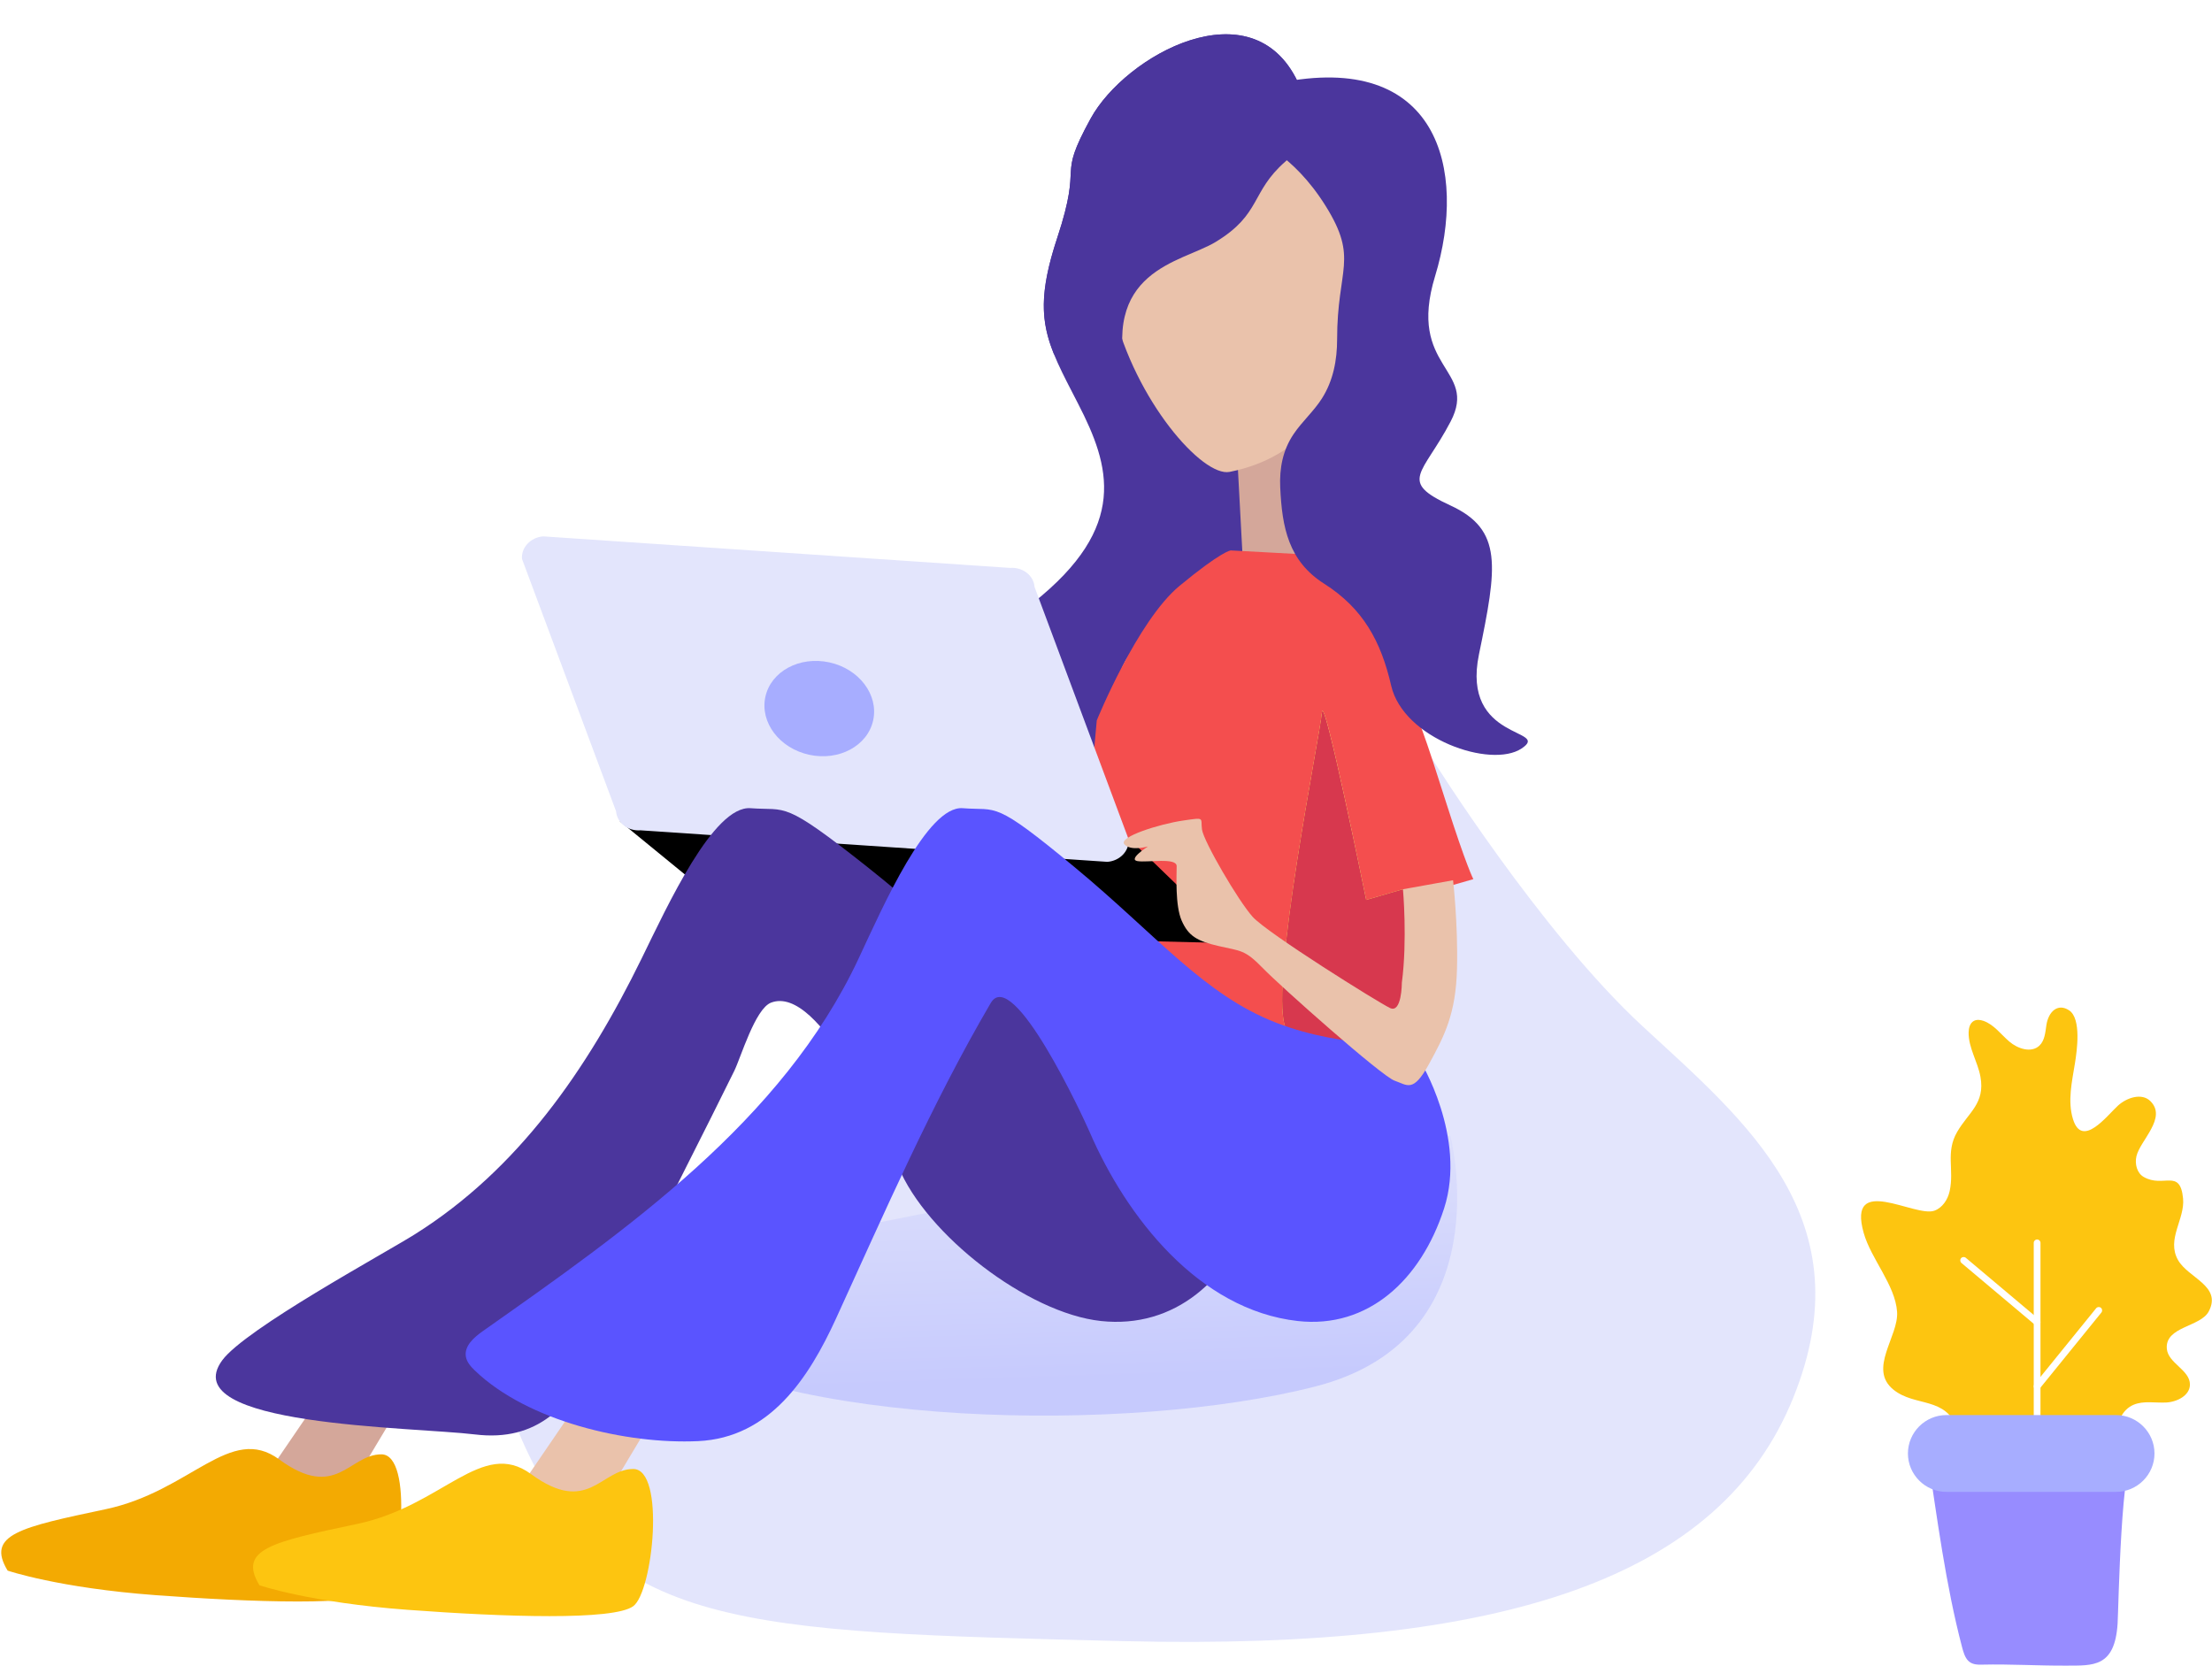 <svg width="1227" height="924" viewBox="0 0 1227 924" fill="none" xmlns="http://www.w3.org/2000/svg">
<rect width="1227" height="924" fill="white"/>
<path d="M794.33 420.8C794.33 420.8 854.12 516.62 911.26 569.41C968.4 622.2 1034.91 676.28 994.63 775.59C954.35 874.9 835.63 915.57 623.33 910.38C411.03 905.19 336.07 904.06 289.51 798.74C242.95 693.42 397.91 669.8 503.76 637.78C609.61 605.76 794.33 420.8 794.33 420.8Z" fill="#E3E5FC"/>
<path opacity="0.49" d="M804.54 629.98C804.54 629.98 833.66 742.38 729.84 769.06C626.02 795.75 432.3 791.82 359.37 739.89C286.44 687.96 804.54 629.98 804.54 629.98Z" fill="url(#paint0_linear)"/>
<path d="M1074.81 824.56C1085.09 818.23 1089.99 804.36 1085.97 792.98C1079.39 774.38 1062.38 780.65 1050.29 770.88C1036.05 759.38 1053.27 741.29 1052.32 727.71C1051.28 712.77 1037.83 698.34 1033.78 683.9C1024.49 650.71 1062.22 675.48 1072.98 671.61C1077.48 669.99 1080.43 665.47 1081.47 660.79C1084.11 648.86 1079.09 639.22 1085.62 627.93C1091.93 617.03 1101.25 612.11 1098.56 597.31C1097.04 588.93 1091.87 581.25 1092 572.73C1092.04 570.29 1092.73 567.55 1094.86 566.36C1096.48 565.45 1098.5 565.7 1100.25 566.31C1106.06 568.35 1109.88 573.77 1114.56 577.78C1119.24 581.79 1126.76 584.27 1131.25 580.05C1134.24 577.24 1134.53 572.7 1135.14 568.64C1136.23 561.32 1141.37 556.24 1147.75 560.47C1154.7 565.08 1152.04 583.23 1150.99 589.74C1149.33 600.06 1146.81 610.78 1149.88 620.78C1154.95 637.32 1168.81 618.79 1174.85 613.31C1179.8 608.82 1188.07 606.13 1192.82 610.82C1202.28 620.15 1187.07 632.62 1185.07 641.46C1184.11 645.67 1185.35 650.71 1189.09 652.87C1200.04 659.21 1209.29 647.91 1210.95 664.78C1212.09 676.34 1201.63 687.36 1208.12 698.92C1213.79 709.02 1232.66 713.31 1225.2 727.48C1220.62 736.18 1200.9 735.79 1201.94 748.17C1202.62 756.24 1214.75 759.9 1214.76 768C1214.77 774.1 1207.67 777.7 1201.58 778.01C1195.49 778.32 1189.07 776.9 1183.46 779.28C1177.09 781.98 1173.4 789.81 1175.37 796.45C1177.09 802.22 1182.46 807.47 1180.77 813.25C1178.74 820.2 1169.11 820.45 1161.96 819.34C1132.74 814.77 1101.45 811.72 1074.81 824.56Z" fill="#FDC510"/>
<path d="M1129.99 821.68C1128.95 821.68 1128.12 820.84 1128.12 819.81V689.44C1128.12 688.41 1128.96 687.57 1129.99 687.57C1131.03 687.57 1131.86 688.41 1131.86 689.44V819.8C1131.86 820.84 1131.03 821.68 1129.99 821.68Z" fill="white"/>
<path d="M1129.99 770.94C1129.57 770.94 1129.16 770.8 1128.81 770.52C1128.01 769.87 1127.88 768.69 1128.54 767.88L1162.73 725.73C1163.39 724.92 1164.57 724.81 1165.37 725.46C1166.17 726.11 1166.3 727.29 1165.64 728.1L1131.45 770.25C1131.07 770.7 1130.54 770.94 1129.99 770.94Z" fill="white"/>
<path d="M1129.99 735.34C1129.56 735.34 1129.13 735.2 1128.78 734.9L1088.03 700.61C1087.24 699.94 1087.14 698.76 1087.8 697.97C1088.47 697.18 1089.65 697.08 1090.44 697.74L1131.19 732.03C1131.98 732.7 1132.08 733.88 1131.42 734.67C1131.05 735.12 1130.52 735.34 1129.99 735.34Z" fill="white"/>
<path d="M1069.11 806.29C1074.47 841.92 1079.3 879.19 1088.32 913.57C1089.07 916.43 1089.95 919.43 1091.77 921.27C1093.92 923.44 1096.84 923.48 1099.53 923.42C1115.09 923.06 1130.68 924.06 1146.24 923.97C1160.95 923.89 1173.1 925.08 1174.64 900.65C1175.17 892.18 1176.51 806.28 1184.32 806.28C1184.29 806.29 1069.11 806.29 1069.11 806.29Z" fill="#978CFF"/>
<path d="M1173.8 827.58H1079.63C1067.92 827.58 1058.33 818 1058.33 806.28C1058.33 794.57 1067.91 784.98 1079.63 784.98H1173.8C1185.51 784.98 1195.1 794.56 1195.1 806.28C1195.1 818 1185.51 827.58 1173.8 827.58Z" fill="#A7ADFF"/>
<path d="M719.86 45.38C719.86 45.38 732.2 72.8 712.92 89.68C693.64 106.56 667.43 93.2 641.99 108.66C616.55 124.12 619.29 142.44 630.96 183.23C644.84 231.75 660 230.3 673.63 233.81C687.26 237.33 691.33 275.3 692.87 292.88C694.41 310.46 696.72 322.41 648.15 346.32C599.58 370.23 626.08 406.8 630.95 454.2C636.34 506.63 574.13 536.87 563.34 549.53C552.55 562.19 527.1 564.3 513.22 537.58C499.34 510.86 569.87 491.19 563.71 448.3C557.54 405.41 519.88 376.55 573.08 334.36C626.28 292.17 615.77 258.43 598.04 223.98C580.31 189.53 571.83 176.17 586.47 131.87C601.11 87.57 585.7 100.93 604.97 65.77C624.26 30.62 694.42 -8.06 719.86 45.38Z" fill="#4B369D"/>
<path d="M686.31 253.49L690.18 325.68L746.69 347.47C746.69 347.47 712.71 297.75 718.47 253.48C724.23 209.22 686.31 253.49 686.31 253.49Z" fill="#D4A79A"/>
<path d="M817.27 487.68C817.27 487.68 813.52 480.81 802.28 445.53C791.04 410.25 786.98 397.13 771.37 362.99C755.76 328.85 723.28 307.52 723.28 307.52L682.69 305.33C682.69 305.33 677.69 305.64 654.28 325C630.86 344.36 608.38 399.63 608.38 399.63L598.39 509.54L668.65 561.37L718.31 579.27C715.92 576.08 713.99 572.7 712.79 569.12C704.47 544.39 732.35 407.43 733.29 395.25C734.23 383.07 757.82 499.23 757.82 499.23L778.25 493.3L792.27 537.97L801.04 492.36L817.27 487.68Z" fill="#F44E4E"/>
<path d="M795.1 547.01L792.26 537.97L787.73 561.53L795.1 547.01Z" fill="url(#paint1_linear)"/>
<path d="M757.8 499.23C757.8 499.23 734.21 383.07 733.27 395.25C732.33 407.43 704.45 544.39 712.77 569.12C713.97 572.7 715.9 576.08 718.29 579.27L769.38 597.68L787.73 561.52L792.26 537.96L778.24 493.29L757.8 499.23Z" fill="#FDC510"/>
<path d="M757.8 499.23C757.8 499.23 734.21 383.07 733.27 395.25C732.33 407.43 704.45 544.39 712.77 569.12C713.97 572.7 715.9 576.08 718.29 579.27L769.38 597.68L787.73 561.52L792.26 537.96L778.24 493.29L757.8 499.23Z" fill="#D7384E"/>
<path d="M343.78 455.55L630.64 469.39L686.31 523.31L418.37 516.56L343.78 455.55Z" fill="black"/>
<path d="M614.28 478.09L355.3 460.6C348.3 461.14 342.23 456.43 341.74 450.06L289.55 310.04C289.06 303.68 294.33 298.08 301.32 297.54L560.3 315.04C567.3 314.5 573.37 319.21 573.86 325.58L626.05 465.6C626.55 471.95 621.27 477.55 614.28 478.09Z" fill="#E3E5FC"/>
<path d="M484.355 399.565C487.432 385.408 476.538 371.023 460.024 367.433C443.509 363.844 427.627 372.409 424.55 386.566C421.473 400.722 432.367 415.107 448.881 418.697C465.396 422.287 481.278 413.721 484.355 399.565Z" fill="#A7ADFF"/>
<path d="M225.77 704.19L152.54 811.44L185.88 839.61L255.64 723.17C255.64 723.16 239.65 705.17 225.77 704.19Z" fill="#D4A79A"/>
<path d="M4.23 871.26C4.23 871.26 32.4 880.88 86.38 884.88C140.36 888.89 200.61 890.89 211.56 882.88C222.51 874.87 229.55 806.76 211.56 806.76C193.57 806.76 186.57 832.8 154.84 809.56C127.66 789.65 105.94 827.19 58.61 837.2C11.28 847.21 -7.89 851.23 4.23 871.26Z" fill="#F3AA02"/>
<path d="M681.6 588.22C675.13 576.05 640.11 582.91 598.14 567.3C556.16 551.69 529.05 518.9 481.36 481.12C433.67 443.34 436.93 449.89 416.35 448.33C395.77 446.77 370.29 502.35 355.91 531.71C325.64 593.53 287.33 648.77 230.1 684.71C212.71 695.63 136.09 737.17 123.29 754.57C96.33 791.19 228.88 791.5 263.54 795.73C297.85 799.91 317.09 780.42 330.97 749.62C346.81 714.49 364.14 680.11 381.45 645.73C390.11 628.53 398.81 611.34 407.3 594.05C410.96 586.6 418.88 559.56 427.71 556.19C454.87 545.85 490.72 628.64 498.34 647.24C513.69 684.71 569.88 728.43 610.71 732.8C651.54 737.17 682.25 710.01 695.64 670.35C709.04 630.69 681.6 588.22 681.6 588.22Z" fill="#4B369D"/>
<path d="M365.46 712.32L292.23 819.57L325.57 847.74L395.33 731.3C395.32 731.29 379.34 713.3 365.46 712.32Z" fill="#EAC2AB"/>
<path d="M143.92 879.39C143.92 879.39 172.09 889.01 226.07 893.01C280.05 897.02 340.3 899.02 351.25 891.01C362.2 883 369.24 814.89 351.25 814.89C333.26 814.89 326.26 840.93 294.53 817.69C267.35 797.78 245.63 835.32 198.3 845.33C150.97 855.34 131.79 859.36 143.92 879.39Z" fill="#FDC510"/>
<path d="M787.6 588.22C781.42 576.05 747.94 582.91 707.82 567.3C667.7 551.69 641.78 518.9 596.19 481.12C550.6 443.34 553.72 449.89 534.05 448.33C514.38 446.77 490.02 502.35 476.28 531.71C434.01 622.02 347.02 682.63 267.85 738.39C262.93 741.85 257.41 746.66 258.43 752.59C258.95 755.61 261.11 758.05 263.32 760.18C292.69 788.53 347.71 801.28 387.25 799.43C427.06 797.57 448.67 764.35 463.71 731.5C490.61 672.73 516.89 612.17 549.57 556.39C561.85 535.45 600.99 619.99 604.39 627.86C624.66 674.86 664.9 726.65 719.85 732.8C758.88 737.17 788.23 710.01 801.04 670.35C813.83 630.69 787.6 588.22 787.6 588.22Z" fill="#5A54FF"/>
<path d="M635.82 99.82C635.82 99.82 605.64 122.08 617.65 172.08C629.66 222.08 667.01 264.78 682.08 261.77C723.75 253.45 738.36 224 752.81 198.73C770.53 167.74 735.35 92.14 735.35 92.14L702.12 74.22L635.82 99.82Z" fill="#EAC2AB"/>
<path d="M695.96 77.73C695.96 77.73 716.93 84.76 735.36 114.29C753.79 143.82 741.7 148.64 741.7 188.23C741.7 199.8 739.53 211.2 733.26 221.06C728.71 228.22 722.22 233.86 717.51 240.88C711.56 249.74 709.66 259.74 710.14 270.31C711.15 292.66 714.72 311.22 734.57 323.84C756.03 337.48 766.04 355.7 771.68 380.32C778.43 409.8 827.03 426.48 843.99 415.23C860.95 403.98 810.36 411.49 820.39 362.98C830.41 314.46 833.85 293.87 804.55 280.39C775.25 266.91 789.25 263.35 804.67 233.82C820.09 204.29 780.34 204.65 796.03 153.25C814.14 93.92 797.73 27.8 709.06 46.08C620.39 64.36 695.96 77.73 695.96 77.73Z" fill="#4B369D"/>
<path d="M674.37 134.19C699.81 118.72 693.65 106.55 712.93 89.68C732.2 72.8 719.87 45.38 719.87 45.38C694.43 -8.06 624.27 30.61 604.99 65.77C585.71 100.93 601.14 87.57 586.49 131.87C576.39 162.4 577.29 178.24 584.63 196.42L626.1 213.21C609.31 149.51 655.23 145.82 674.37 134.19Z" fill="#4B369D"/>
<path d="M777.61 545.13C777.61 545.13 777.61 562.3 771.05 559.18C764.49 556.06 702.98 517.65 694.86 508.6C686.74 499.54 667.69 466.76 666.76 460.2C665.82 453.64 668.95 453.33 656.14 455.2C643.34 457.07 620.23 464.26 623.67 468.31C627.1 472.37 636.78 469.56 636.78 469.56C636.78 469.56 625.44 476.74 630.95 477.68C636.46 478.62 652.7 475.49 652.7 480.49C652.7 485.49 651.76 502.35 655.51 510.78C659.26 519.21 663.94 522.02 676.12 524.83C688.3 527.64 690.45 526.7 700.46 537.01C710.47 547.32 766.36 596.96 773.54 599.46C780.72 601.96 783.84 606.33 792.59 590.4C801.34 574.47 807.58 562.3 808.2 537.32C808.82 512.34 806.01 488.3 806.01 488.3L778.22 493.3C778.24 493.3 780.73 521.4 777.61 545.13Z" fill="#EAC2AB"/>
<defs>
<linearGradient id="paint0_linear" x1="840.872" y1="759.159" x2="835.615" y2="595.412" gradientUnits="userSpaceOnUse">
<stop stop-color="#A7ADFF"/>
<stop offset="1" stop-color="#E3E5FC"/>
</linearGradient>
<linearGradient id="paint1_linear" x1="825.616" y1="449.99" x2="698.897" y2="405.181" gradientUnits="userSpaceOnUse">
<stop stop-color="#A7ADFF"/>
<stop offset="1" stop-color="#E3E5FC"/>
</linearGradient>
</defs>
</svg>
